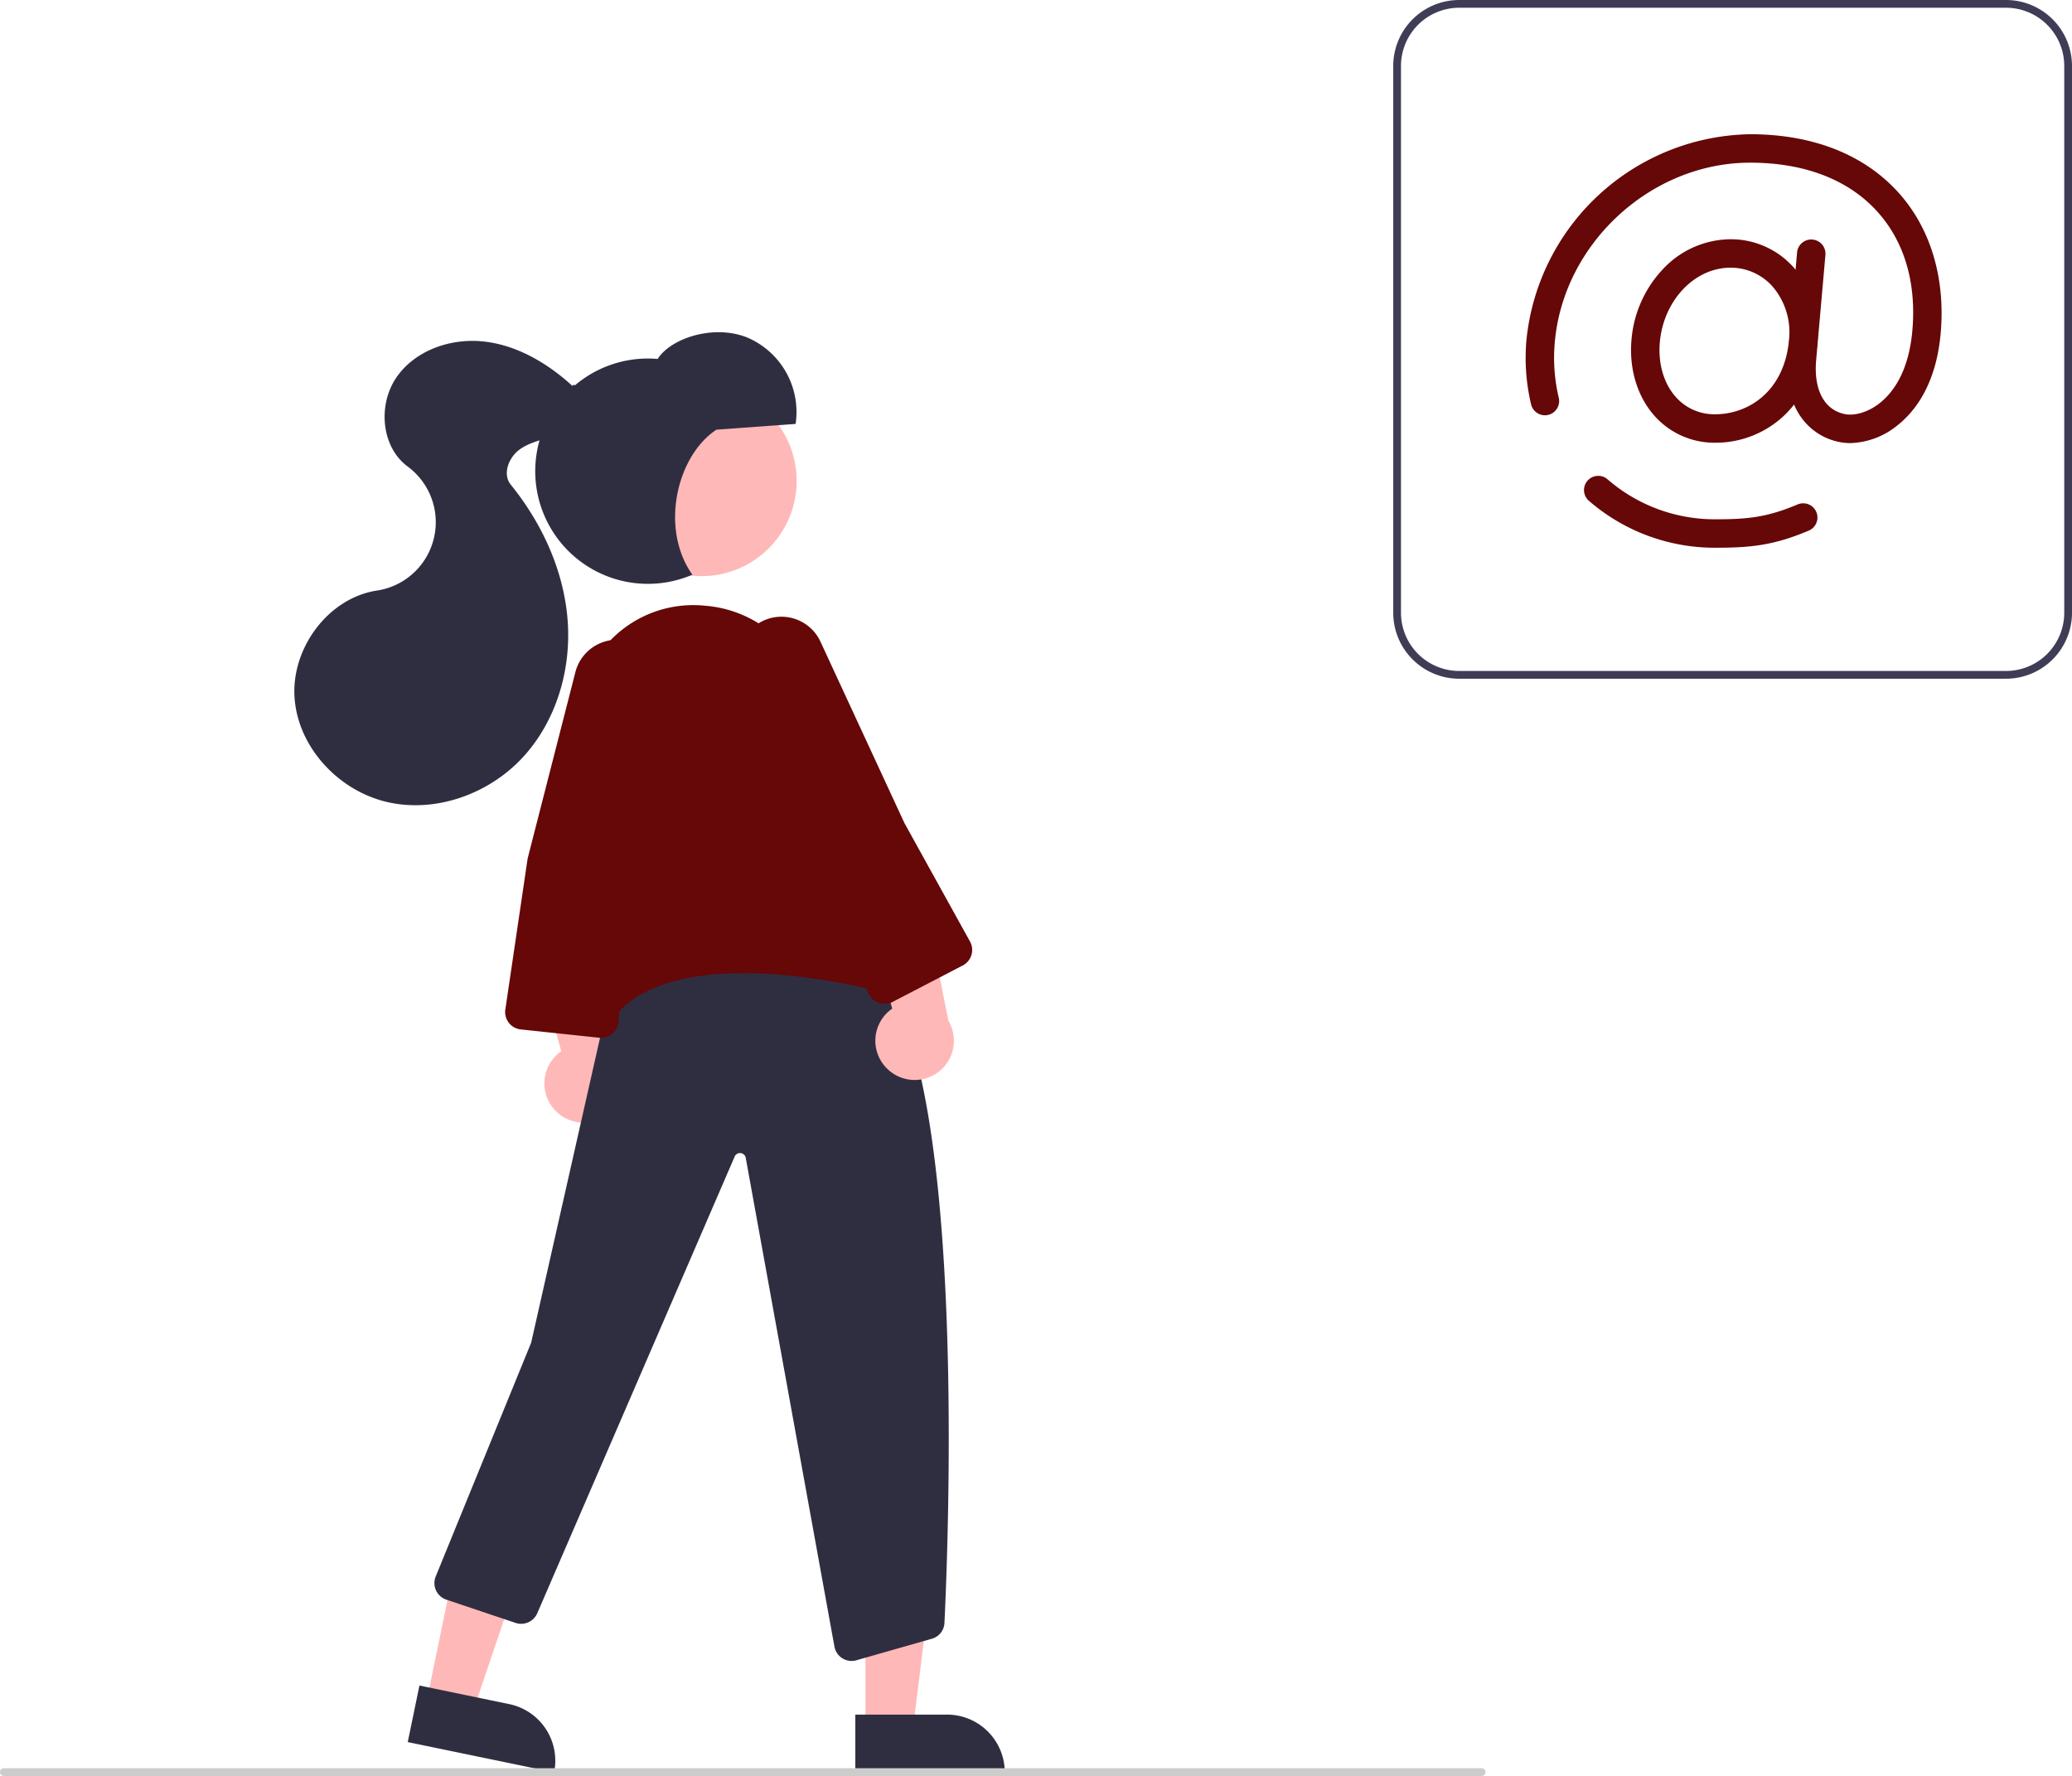 <svg xmlns="http://www.w3.org/2000/svg" data-name="Layer 1" width="534.205" height="457.917" class="injected-svg DownloadModal__ImageFile-sc-p17csy-5 iIfSkb grid_media"><path fill="#ffb8b8" d="M223.146 445.593h12.26l5.832-47.288-18.094.001.002 47.287z"/><path d="M259.05 456.976l-38.53.002-.001-14.887 23.644-.001a14.887 14.887 0 0114.887 14.886z" fill="#2f2e41"/><path fill="#ffb8b8" d="M110.003 438.56l12.006 2.482 15.288-45.127-17.719-3.664-9.575 46.309z"/><path d="M142.858 456.978l-37.733-7.802 3.015-14.579 23.154 4.788a14.887 14.887 0 0111.564 17.593z" fill="#2f2e41"/><path d="M143.258 286.411a10.056 10.056 0 011.442-15.351l-9.514-34.446 17.665 5.728 6.326 31.831a10.11 10.11 0 01-15.92 12.238z" fill="#ffb8b8"/><path d="M219.564 428.255a4.495 4.495 0 01-4.444-3.783l-22.848-125.899a1.5 1.5 0 00-2.86-.367l-50.901 117.768a4.528 4.528 0 01-5.564 2.481l-17.88-6.008a4.5 4.5 0 01-2.733-5.966l24.609-60.283 20.544-90.954.145-.11c.396-.301 39.919-29.801 66.927-6.204 24.715 21.593 20.115 144.985 18.942 169.501a4.465 4.465 0 01-3.419 4.148l-19.426 5.543a4.57 4.57 0 01-1.092.133z" fill="#2f2e41"/><circle cx="180.834" cy="123.998" r="24.561" fill="#ffb8b8"/><path d="M228.59 275.411a10.056 10.056 0 011.442-15.351l-9.513-34.446 17.664 5.728 6.326 31.831a10.11 10.11 0 01-15.919 12.238z" fill="#ffb8b8"/><path d="M153.612 265.593a2.619 2.619 0 01-.994-.197c-10.372-4.216-2.102-86.514-1.744-90.016l.04-.15q.384-.878.777-1.72a29.65 29.65 0 0130.071-17.332 30.506 30.506 0 0127.13 22.528l19.22 70.417a4.497 4.497 0 01-5.32 5.576c-14.952-3.34-51.191-9.269-64.7 7.768-1.66 2.094-3.136 3.126-4.48 3.126z" fill="#660708"/><path d="M228.086 258.833a4.519 4.519 0 01-1.45-.24 4.463 4.463 0 01-2.63-2.352l-16.727-35.659-16.275-46.85a11.102 11.102 0 012.844-11.677 11.082 11.082 0 0117.681 3.387l21.657 46.79 16.898 30.523a4.5 4.5 0 01-1.861 6.172l-18.067 9.395a4.48 4.48 0 01-2.07.51zM155 267.599a4.502 4.502 0 01-.484-.026l-20.25-2.148a4.5 4.5 0 01-3.978-5.133l5.753-38.964 12.31-48.043a11.102 11.102 0 018.822-8.164 11.082 11.082 0 0112.868 12.59l-7.792 50.967-2.773 34.778a4.502 4.502 0 01-4.476 4.143z" fill="#660708"/><path d="M184.715 110.79l20.411-1.486a20.865 20.865 0 00-12.73-22.386c-8.7-3.305-19.498.366-22.84 5.631a29.049 29.049 0 108.959 55.629c-8.424-11.824-4.1-30.615 6.2-37.387z" fill="#2f2e41"/><path d="M147.594 99.516c-6.333-5.787-14.075-10.412-22.593-11.434s-17.825 2.099-22.73 9.138-4.049 17.982 2.85 23.082a17.83 17.83 0 01-7.917 31.963c-12.665 1.929-22.201 14.979-21.253 27.755s11.417 23.914 23.903 26.781 26.149-2.063 34.864-11.454 12.617-22.722 11.624-35.495-6.6-24.94-14.662-34.898c-2.189-2.703-.544-6.99 2.268-9.038s6.395-2.62 9.687-3.744 6.69-3.241 7.449-6.636-3.09-7.36-3.49-6.02z" fill="#2f2e41"/><path d="M517.205 175h-141a17.02 17.02 0 01-17-17V17a17.02 17.02 0 0117-17h141a17.02 17.02 0 0117 17v141a17.02 17.02 0 01-17 17zm-141-173a15.017 15.017 0 00-15 15v141a15.017 15.017 0 0015 15h141a15.017 15.017 0 0015-15V17a15.017 15.017 0 00-15-15z" fill="#3f3d56"/><path d="M442.181 114.148a20.643 20.643 0 01-15.418-6.71c-4.567-4.986-6.801-12.219-6.13-19.842a30.123 30.123 0 018.074-18.168 24.1 24.1 0 0117.451-7.741 21.666 21.666 0 0116.152 7.12 25.417 25.417 0 016.243 19.433c-.684 7.747-3.693 14.327-8.703 19.028a25.681 25.681 0 01-17.669 6.88zm3.977-45.128c-9.268 0-17.271 8.442-18.22 19.22-.491 5.58 1.051 10.772 4.233 14.246a13.216 13.216 0 0010.01 4.329c8.647 0 17.895-5.943 19.067-19.22a18.079 18.079 0 00-4.346-13.836 14.413 14.413 0 00-10.744-4.739zM464.9 87.917z" fill="#660708"/><path d="M477.033 114.244a13.963 13.963 0 01-2.438-.209 15.836 15.836 0 01-10.477-6.81c-2.605-3.88-3.705-9.077-3.18-15.032l2.391-27.147a3.667 3.667 0 017.305.644l-2.391 27.147c-.686 7.783 2.168 13.009 7.632 13.978 1.875.332 5.245-.184 8.57-2.731 3.395-2.602 7.644-7.98 8.598-18.82 1.096-12.439-2.082-23.116-9.192-30.88-7.453-8.138-18.735-12.44-32.627-12.44-25.535 0-48.128 20.767-50.363 46.293a44.532 44.532 0 001.024 14.336 3.667 3.667 0 01-7.13 1.717 51.85 51.85 0 01-1.199-16.692 58.961 58.961 0 0157.668-52.988c16.004 0 29.156 5.126 38.036 14.822 8.413 9.188 12.351 22.141 11.088 36.475-1.188 13.498-6.879 20.5-11.443 23.998a20.018 20.018 0 01-11.872 4.34zm-34.558 26.981a49.505 49.505 0 01-32.793-12.072 3.667 3.667 0 114.842-5.507 42.178 42.178 0 0027.95 10.245c8.221 0 13.196-.549 20.941-3.803a3.667 3.667 0 112.84 6.76c-8.856 3.722-14.724 4.377-23.78 4.377z" fill="#660708"/><path d="M382 457.917H1a1 1 0 010-2h381a1 1 0 010 2z" fill="#ccc"/></svg>